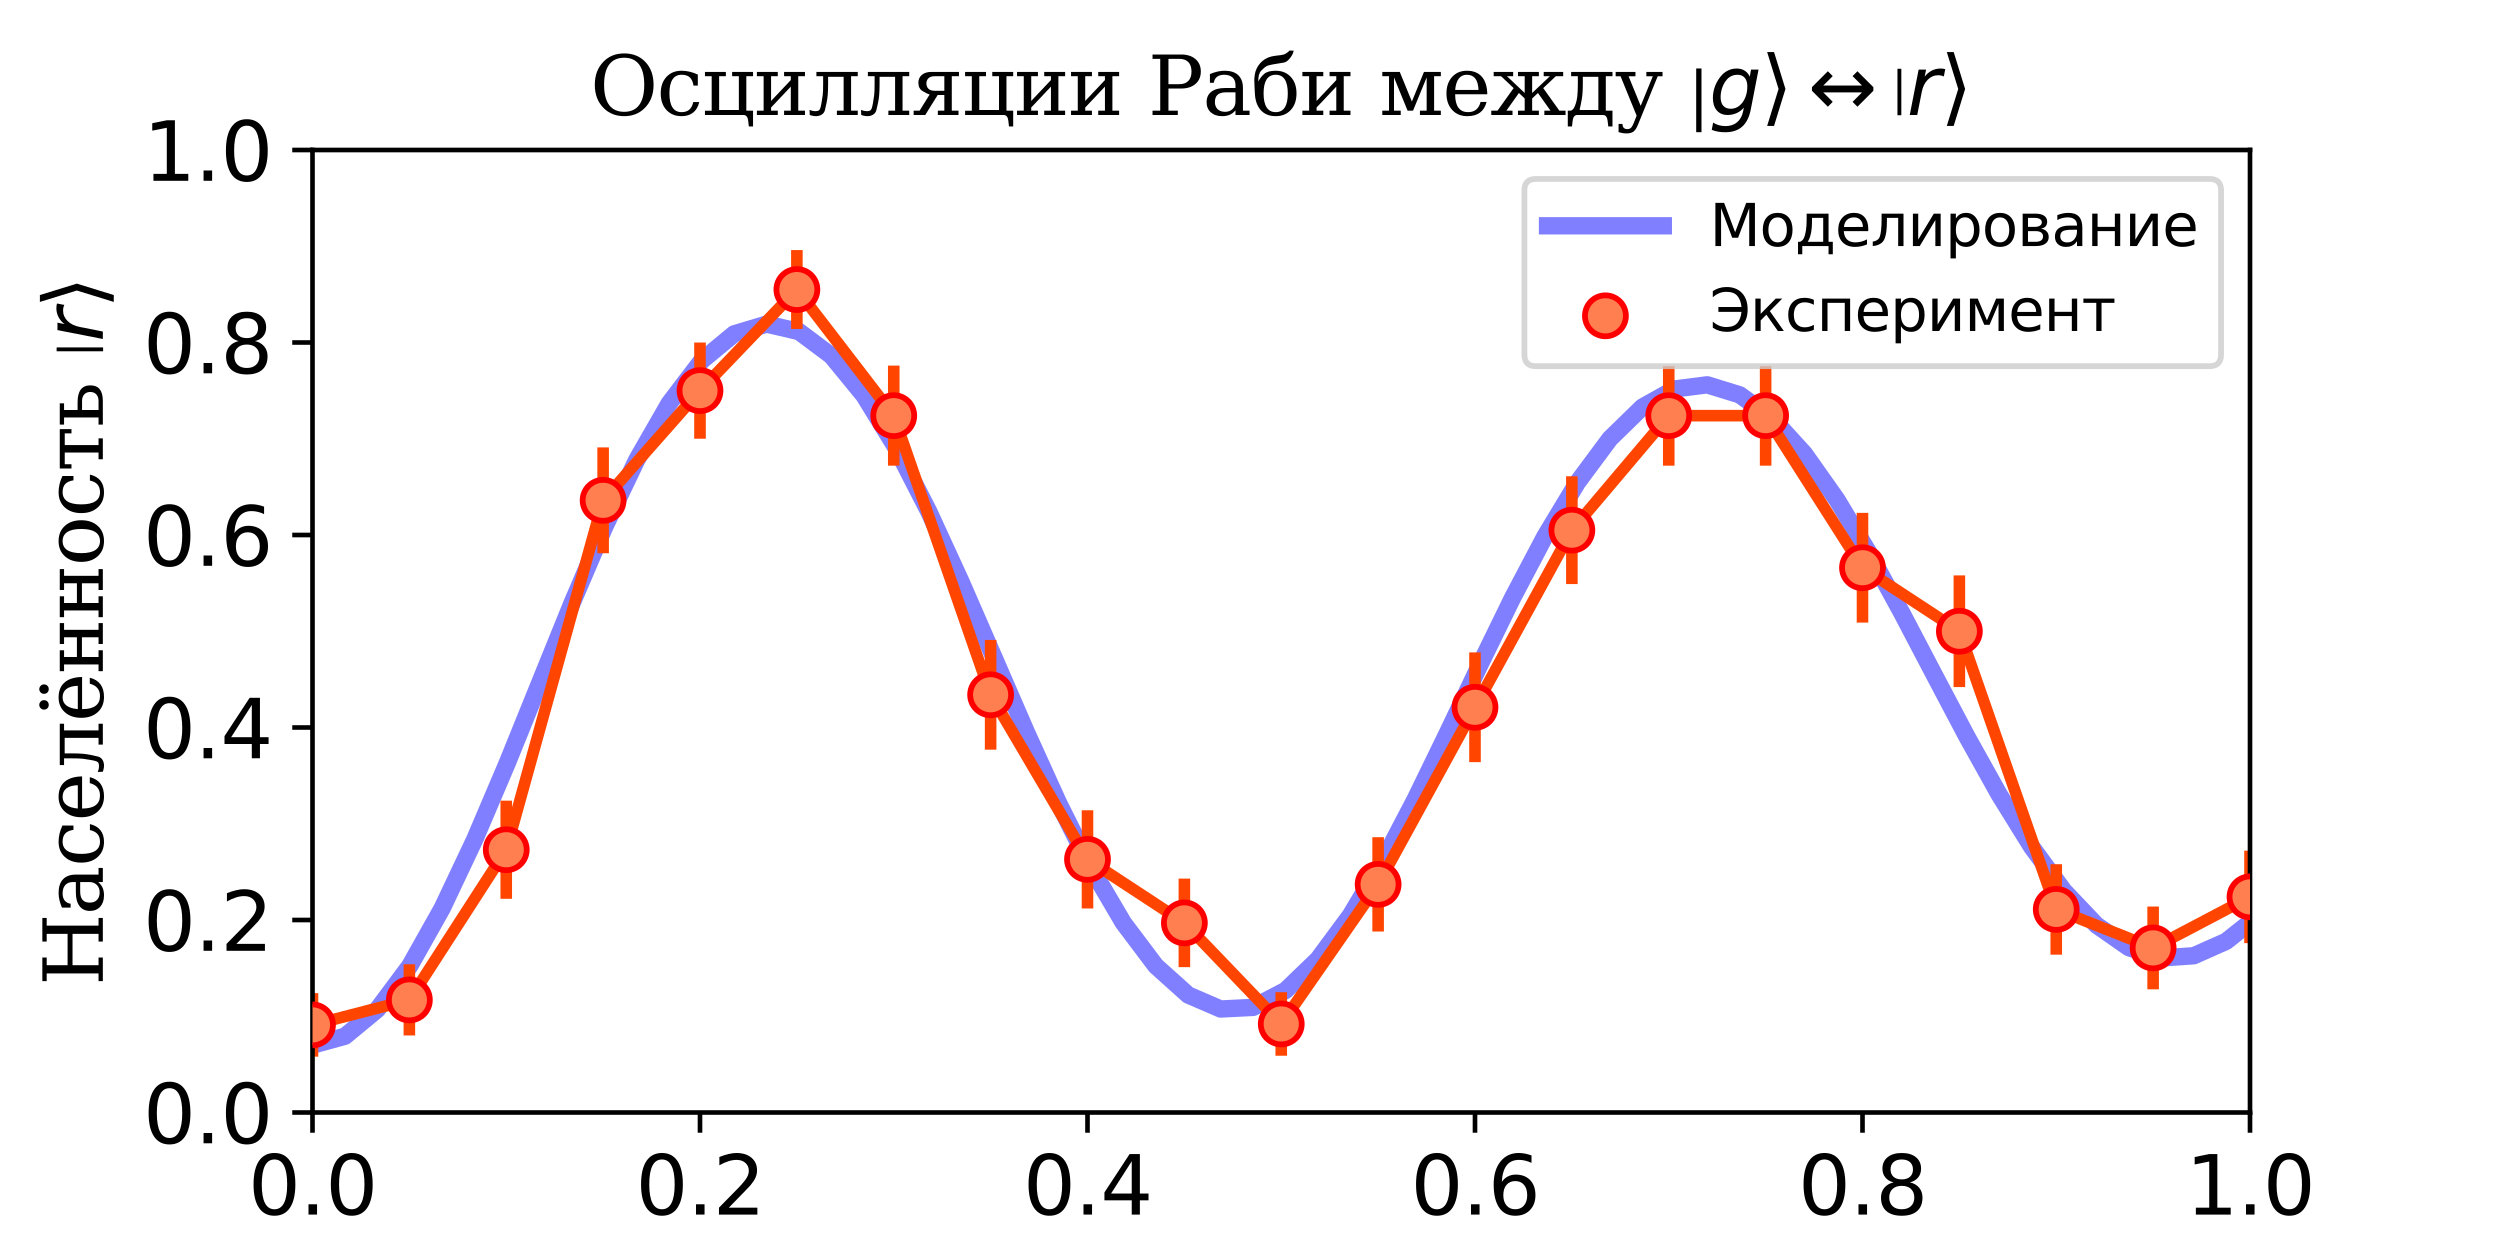 <?xml version="1.0" encoding="utf-8" standalone="no"?>
<!DOCTYPE svg PUBLIC "-//W3C//DTD SVG 1.1//EN"
  "http://www.w3.org/Graphics/SVG/1.1/DTD/svg11.dtd">
<svg xmlns:xlink="http://www.w3.org/1999/xlink" width="432pt" height="216pt" viewBox="0 0 432 216" xmlns="http://www.w3.org/2000/svg" version="1.1">
 <defs>
  <style type="text/css">*{stroke-linejoin: round; stroke-linecap: butt}</style>
 </defs>
 <g id="figure_1">
  <g id="patch_1">
   <path d="M 0 216 
L 432 216 
L 432 0 
L 0 0 
z
" style="fill: #ffffff"/>
  </g>
  <g id="axes_1">
   <g id="patch_2">
    <path d="M 54 192.24 
L 388.8 192.24 
L 388.8 25.92 
L 54 25.92 
z
" style="fill: #ffffff"/>
   </g>
   <g id="matplotlib.axis_1">
    <g id="xtick_1">
     <g id="line2d_1">
      <defs>
       <path id="ma0367080ad" d="M 0 0 
L 0 3.5 
" style="stroke: #000000; stroke-width: 0.8"/>
      </defs>
      <g>
       <use xlink:href="#ma0367080ad" x="54" y="192.24" style="stroke: #000000; stroke-width: 0.8"/>
      </g>
     </g>
     <g id="text_1">
      <!-- 0.0 -->
      <g transform="translate(42.868 209.878) scale(0.14 -0.14)">
       <defs>
        <path id="DejaVuSans-30" d="M 2034 4250 
Q 1547 4250 1301 3770 
Q 1056 3291 1056 2328 
Q 1056 1369 1301 889 
Q 1547 409 2034 409 
Q 2525 409 2770 889 
Q 3016 1369 3016 2328 
Q 3016 3291 2770 3770 
Q 2525 4250 2034 4250 
z
M 2034 4750 
Q 2819 4750 3233 4129 
Q 3647 3509 3647 2328 
Q 3647 1150 3233 529 
Q 2819 -91 2034 -91 
Q 1250 -91 836 529 
Q 422 1150 422 2328 
Q 422 3509 836 4129 
Q 1250 4750 2034 4750 
z
" transform="scale(0.016)"/>
        <path id="DejaVuSans-2e" d="M 684 794 
L 1344 794 
L 1344 0 
L 684 0 
L 684 794 
z
" transform="scale(0.016)"/>
       </defs>
       <use xlink:href="#DejaVuSans-30"/>
       <use xlink:href="#DejaVuSans-2e" x="63.623"/>
       <use xlink:href="#DejaVuSans-30" x="95.41"/>
      </g>
     </g>
    </g>
    <g id="xtick_2">
     <g id="line2d_2">
      <g>
       <use xlink:href="#ma0367080ad" x="120.96" y="192.24" style="stroke: #000000; stroke-width: 0.8"/>
      </g>
     </g>
     <g id="text_2">
      <!-- 0.2 -->
      <g transform="translate(109.828 209.878) scale(0.14 -0.14)">
       <defs>
        <path id="DejaVuSans-32" d="M 1228 531 
L 3431 531 
L 3431 0 
L 469 0 
L 469 531 
Q 828 903 1448 1529 
Q 2069 2156 2228 2338 
Q 2531 2678 2651 2914 
Q 2772 3150 2772 3378 
Q 2772 3750 2511 3984 
Q 2250 4219 1831 4219 
Q 1534 4219 1204 4116 
Q 875 4013 500 3803 
L 500 4441 
Q 881 4594 1212 4672 
Q 1544 4750 1819 4750 
Q 2544 4750 2975 4387 
Q 3406 4025 3406 3419 
Q 3406 3131 3298 2873 
Q 3191 2616 2906 2266 
Q 2828 2175 2409 1742 
Q 1991 1309 1228 531 
z
" transform="scale(0.016)"/>
       </defs>
       <use xlink:href="#DejaVuSans-30"/>
       <use xlink:href="#DejaVuSans-2e" x="63.623"/>
       <use xlink:href="#DejaVuSans-32" x="95.41"/>
      </g>
     </g>
    </g>
    <g id="xtick_3">
     <g id="line2d_3">
      <g>
       <use xlink:href="#ma0367080ad" x="187.92" y="192.24" style="stroke: #000000; stroke-width: 0.8"/>
      </g>
     </g>
     <g id="text_3">
      <!-- 0.4 -->
      <g transform="translate(176.788 209.878) scale(0.14 -0.14)">
       <defs>
        <path id="DejaVuSans-34" d="M 2419 4116 
L 825 1625 
L 2419 1625 
L 2419 4116 
z
M 2253 4666 
L 3047 4666 
L 3047 1625 
L 3713 1625 
L 3713 1100 
L 3047 1100 
L 3047 0 
L 2419 0 
L 2419 1100 
L 313 1100 
L 313 1709 
L 2253 4666 
z
" transform="scale(0.016)"/>
       </defs>
       <use xlink:href="#DejaVuSans-30"/>
       <use xlink:href="#DejaVuSans-2e" x="63.623"/>
       <use xlink:href="#DejaVuSans-34" x="95.41"/>
      </g>
     </g>
    </g>
    <g id="xtick_4">
     <g id="line2d_4">
      <g>
       <use xlink:href="#ma0367080ad" x="254.88" y="192.24" style="stroke: #000000; stroke-width: 0.8"/>
      </g>
     </g>
     <g id="text_4">
      <!-- 0.6 -->
      <g transform="translate(243.748 209.878) scale(0.14 -0.14)">
       <defs>
        <path id="DejaVuSans-36" d="M 2113 2584 
Q 1688 2584 1439 2293 
Q 1191 2003 1191 1497 
Q 1191 994 1439 701 
Q 1688 409 2113 409 
Q 2538 409 2786 701 
Q 3034 994 3034 1497 
Q 3034 2003 2786 2293 
Q 2538 2584 2113 2584 
z
M 3366 4563 
L 3366 3988 
Q 3128 4100 2886 4159 
Q 2644 4219 2406 4219 
Q 1781 4219 1451 3797 
Q 1122 3375 1075 2522 
Q 1259 2794 1537 2939 
Q 1816 3084 2150 3084 
Q 2853 3084 3261 2657 
Q 3669 2231 3669 1497 
Q 3669 778 3244 343 
Q 2819 -91 2113 -91 
Q 1303 -91 875 529 
Q 447 1150 447 2328 
Q 447 3434 972 4092 
Q 1497 4750 2381 4750 
Q 2619 4750 2861 4703 
Q 3103 4656 3366 4563 
z
" transform="scale(0.016)"/>
       </defs>
       <use xlink:href="#DejaVuSans-30"/>
       <use xlink:href="#DejaVuSans-2e" x="63.623"/>
       <use xlink:href="#DejaVuSans-36" x="95.41"/>
      </g>
     </g>
    </g>
    <g id="xtick_5">
     <g id="line2d_5">
      <g>
       <use xlink:href="#ma0367080ad" x="321.84" y="192.24" style="stroke: #000000; stroke-width: 0.8"/>
      </g>
     </g>
     <g id="text_5">
      <!-- 0.8 -->
      <g transform="translate(310.708 209.878) scale(0.14 -0.14)">
       <defs>
        <path id="DejaVuSans-38" d="M 2034 2216 
Q 1584 2216 1326 1975 
Q 1069 1734 1069 1313 
Q 1069 891 1326 650 
Q 1584 409 2034 409 
Q 2484 409 2743 651 
Q 3003 894 3003 1313 
Q 3003 1734 2745 1975 
Q 2488 2216 2034 2216 
z
M 1403 2484 
Q 997 2584 770 2862 
Q 544 3141 544 3541 
Q 544 4100 942 4425 
Q 1341 4750 2034 4750 
Q 2731 4750 3128 4425 
Q 3525 4100 3525 3541 
Q 3525 3141 3298 2862 
Q 3072 2584 2669 2484 
Q 3125 2378 3379 2068 
Q 3634 1759 3634 1313 
Q 3634 634 3220 271 
Q 2806 -91 2034 -91 
Q 1263 -91 848 271 
Q 434 634 434 1313 
Q 434 1759 690 2068 
Q 947 2378 1403 2484 
z
M 1172 3481 
Q 1172 3119 1398 2916 
Q 1625 2713 2034 2713 
Q 2441 2713 2670 2916 
Q 2900 3119 2900 3481 
Q 2900 3844 2670 4047 
Q 2441 4250 2034 4250 
Q 1625 4250 1398 4047 
Q 1172 3844 1172 3481 
z
" transform="scale(0.016)"/>
       </defs>
       <use xlink:href="#DejaVuSans-30"/>
       <use xlink:href="#DejaVuSans-2e" x="63.623"/>
       <use xlink:href="#DejaVuSans-38" x="95.41"/>
      </g>
     </g>
    </g>
    <g id="xtick_6">
     <g id="line2d_6">
      <g>
       <use xlink:href="#ma0367080ad" x="388.8" y="192.24" style="stroke: #000000; stroke-width: 0.8"/>
      </g>
     </g>
     <g id="text_6">
      <!-- 1.0 -->
      <g transform="translate(377.668 209.878) scale(0.14 -0.14)">
       <defs>
        <path id="DejaVuSans-31" d="M 794 531 
L 1825 531 
L 1825 4091 
L 703 3866 
L 703 4441 
L 1819 4666 
L 2450 4666 
L 2450 531 
L 3481 531 
L 3481 0 
L 794 0 
L 794 531 
z
" transform="scale(0.016)"/>
       </defs>
       <use xlink:href="#DejaVuSans-31"/>
       <use xlink:href="#DejaVuSans-2e" x="63.623"/>
       <use xlink:href="#DejaVuSans-30" x="95.41"/>
      </g>
     </g>
    </g>
    <g id="text_7">
     <!-- Время, мкс -->
     <g transform="translate(179.582 227.427) scale(0.14 -0.14)">
      <defs>
       <path id="DejaVuSerif-412" d="M 1581 331 
L 2516 331 
Q 3078 331 3337 575 
Q 3597 819 3597 1350 
Q 3597 1878 3339 2120 
Q 3081 2363 2516 2363 
L 1581 2363 
L 1581 331 
z
M 1581 2694 
L 2375 2694 
Q 2888 2694 3123 2891 
Q 3359 3088 3359 3513 
Q 3359 3941 3123 4136 
Q 2888 4331 2375 4331 
L 1581 4331 
L 1581 2694 
z
M 353 0 
L 353 331 
L 947 331 
L 947 4331 
L 353 4331 
L 353 4666 
L 2656 4666 
Q 3363 4666 3720 4377 
Q 4078 4088 4078 3513 
Q 4078 3097 3829 2850 
Q 3581 2603 3103 2547 
Q 3697 2472 4005 2167 
Q 4313 1863 4313 1350 
Q 4313 656 3875 328 
Q 3438 0 2509 0 
L 353 0 
z
" transform="scale(0.016)"/>
       <path id="DejaVuSerif-440" d="M 1313 1825 
L 1313 1497 
Q 1313 897 1542 583 
Q 1772 269 2209 269 
Q 2650 269 2876 622 
Q 3103 975 3103 1663 
Q 3103 2353 2876 2703 
Q 2650 3053 2209 3053 
Q 1772 3053 1542 2737 
Q 1313 2422 1313 1825 
z
M 738 2988 
L 184 2988 
L 184 3322 
L 1313 3322 
L 1313 2803 
Q 1481 3116 1742 3264 
Q 2003 3413 2388 3413 
Q 3000 3413 3387 2928 
Q 3775 2444 3775 1663 
Q 3775 881 3387 395 
Q 3000 -91 2388 -91 
Q 2003 -91 1742 57 
Q 1481 206 1313 519 
L 1313 -997 
L 1856 -997 
L 1856 -1331 
L 184 -1331 
L 184 -997 
L 738 -997 
L 738 2988 
z
" transform="scale(0.016)"/>
       <path id="DejaVuSerif-435" d="M 3469 1600 
L 991 1600 
L 991 1575 
Q 991 903 1244 561 
Q 1497 219 1991 219 
Q 2369 219 2611 417 
Q 2853 616 2950 1006 
L 3413 1006 
Q 3275 459 2904 184 
Q 2534 -91 1931 -91 
Q 1203 -91 761 389 
Q 319 869 319 1663 
Q 319 2450 753 2931 
Q 1188 3413 1894 3413 
Q 2647 3413 3050 2948 
Q 3453 2484 3469 1600 
z
M 2791 1931 
Q 2772 2513 2545 2808 
Q 2319 3103 1894 3103 
Q 1497 3103 1269 2806 
Q 1041 2509 991 1931 
L 2791 1931 
z
" transform="scale(0.016)"/>
       <path id="DejaVuSerif-43c" d="M 231 0 
L 231 331 
L 750 331 
L 750 2991 
L 231 2991 
L 231 3322 
L 1578 3322 
L 2513 1038 
L 3447 3322 
L 4747 3322 
L 4747 2991 
L 4228 2991 
L 4228 331 
L 4747 331 
L 4747 0 
L 3134 0 
L 3134 331 
L 3653 331 
L 3653 2900 
L 2603 334 
L 2181 334 
L 1134 2900 
L 1134 331 
L 1653 331 
L 1653 0 
L 231 0 
z
" transform="scale(0.016)"/>
       <path id="DejaVuSerif-44f" d="M 2572 1866 
L 2572 2991 
L 1844 2991 
Q 1506 2991 1347 2834 
Q 1188 2678 1188 2431 
Q 1188 2184 1345 2025 
Q 1503 1866 1844 1866 
L 2572 1866 
z
M 3700 3322 
L 3700 2991 
L 3147 2991 
L 3147 331 
L 3666 331 
L 3666 0 
L 2072 0 
L 2072 331 
L 2572 331 
L 2572 1544 
L 2059 1544 
L 1100 0 
L 203 0 
L 203 331 
L 663 331 
L 1441 1584 
Q 1219 1644 894 1844 
Q 569 2044 569 2488 
Q 569 2859 833 3090 
Q 1097 3322 1581 3322 
L 3700 3322 
z
" transform="scale(0.016)"/>
       <path id="DejaVuSerif-2c" d="M 231 -622 
Q 525 -406 662 -114 
Q 800 178 800 594 
L 800 709 
L 1416 709 
Q 1391 175 1164 -208 
Q 938 -591 481 -872 
L 231 -622 
z
" transform="scale(0.016)"/>
       <path id="DejaVuSerif-20" transform="scale(0.016)"/>
       <path id="DejaVuSerif-43a" d="M 1831 3322 
L 1831 2991 
L 1313 2991 
L 1313 1697 
L 2713 2991 
L 2234 2991 
L 2234 3322 
L 3738 3322 
L 3738 2991 
L 3169 2991 
L 2181 2075 
L 3444 331 
L 3922 331 
L 3922 0 
L 2284 0 
L 2284 331 
L 2759 331 
L 1766 1697 
L 1313 1275 
L 1313 331 
L 1831 331 
L 1831 0 
L 219 0 
L 219 331 
L 738 331 
L 738 2991 
L 219 2991 
L 219 3322 
L 1831 3322 
z
" transform="scale(0.016)"/>
       <path id="DejaVuSerif-441" d="M 3291 997 
Q 3169 466 2822 187 
Q 2475 -91 1925 -91 
Q 1200 -91 759 389 
Q 319 869 319 1663 
Q 319 2459 759 2936 
Q 1200 3413 1925 3413 
Q 2241 3413 2553 3339 
Q 2866 3266 3181 3116 
L 3181 2266 
L 2847 2266 
Q 2781 2703 2561 2903 
Q 2341 3103 1931 3103 
Q 1466 3103 1228 2742 
Q 991 2381 991 1663 
Q 991 944 1227 581 
Q 1463 219 1931 219 
Q 2303 219 2525 412 
Q 2747 606 2828 997 
L 3291 997 
z
" transform="scale(0.016)"/>
      </defs>
      <use xlink:href="#DejaVuSerif-412"/>
      <use xlink:href="#DejaVuSerif-440" x="73.486"/>
      <use xlink:href="#DejaVuSerif-435" x="137.5"/>
      <use xlink:href="#DejaVuSerif-43c" x="196.68"/>
      <use xlink:href="#DejaVuSerif-44f" x="274.463"/>
      <use xlink:href="#DejaVuSerif-2c" x="337.549"/>
      <use xlink:href="#DejaVuSerif-20" x="369.336"/>
      <use xlink:href="#DejaVuSerif-43c" x="401.123"/>
      <use xlink:href="#DejaVuSerif-43a" x="478.906"/>
      <use xlink:href="#DejaVuSerif-441" x="541.406"/>
     </g>
    </g>
   </g>
   <g id="matplotlib.axis_2">
    <g id="ytick_1">
     <g id="line2d_7">
      <defs>
       <path id="m7004275e0e" d="M 0 0 
L -3.5 0 
" style="stroke: #000000; stroke-width: 0.8"/>
      </defs>
      <g>
       <use xlink:href="#m7004275e0e" x="54" y="192.24" style="stroke: #000000; stroke-width: 0.8"/>
      </g>
     </g>
     <g id="text_8">
      <!-- 0.0 -->
      <g transform="translate(24.736 197.559) scale(0.14 -0.14)">
       <use xlink:href="#DejaVuSans-30"/>
       <use xlink:href="#DejaVuSans-2e" x="63.623"/>
       <use xlink:href="#DejaVuSans-30" x="95.41"/>
      </g>
     </g>
    </g>
    <g id="ytick_2">
     <g id="line2d_8">
      <g>
       <use xlink:href="#m7004275e0e" x="54" y="158.976" style="stroke: #000000; stroke-width: 0.8"/>
      </g>
     </g>
     <g id="text_9">
      <!-- 0.2 -->
      <g transform="translate(24.736 164.295) scale(0.14 -0.14)">
       <use xlink:href="#DejaVuSans-30"/>
       <use xlink:href="#DejaVuSans-2e" x="63.623"/>
       <use xlink:href="#DejaVuSans-32" x="95.41"/>
      </g>
     </g>
    </g>
    <g id="ytick_3">
     <g id="line2d_9">
      <g>
       <use xlink:href="#m7004275e0e" x="54" y="125.712" style="stroke: #000000; stroke-width: 0.8"/>
      </g>
     </g>
     <g id="text_10">
      <!-- 0.4 -->
      <g transform="translate(24.736 131.031) scale(0.14 -0.14)">
       <use xlink:href="#DejaVuSans-30"/>
       <use xlink:href="#DejaVuSans-2e" x="63.623"/>
       <use xlink:href="#DejaVuSans-34" x="95.41"/>
      </g>
     </g>
    </g>
    <g id="ytick_4">
     <g id="line2d_10">
      <g>
       <use xlink:href="#m7004275e0e" x="54" y="92.448" style="stroke: #000000; stroke-width: 0.8"/>
      </g>
     </g>
     <g id="text_11">
      <!-- 0.6 -->
      <g transform="translate(24.736 97.767) scale(0.14 -0.14)">
       <use xlink:href="#DejaVuSans-30"/>
       <use xlink:href="#DejaVuSans-2e" x="63.623"/>
       <use xlink:href="#DejaVuSans-36" x="95.41"/>
      </g>
     </g>
    </g>
    <g id="ytick_5">
     <g id="line2d_11">
      <g>
       <use xlink:href="#m7004275e0e" x="54" y="59.184" style="stroke: #000000; stroke-width: 0.8"/>
      </g>
     </g>
     <g id="text_12">
      <!-- 0.8 -->
      <g transform="translate(24.736 64.503) scale(0.14 -0.14)">
       <use xlink:href="#DejaVuSans-30"/>
       <use xlink:href="#DejaVuSans-2e" x="63.623"/>
       <use xlink:href="#DejaVuSans-38" x="95.41"/>
      </g>
     </g>
    </g>
    <g id="ytick_6">
     <g id="line2d_12">
      <g>
       <use xlink:href="#m7004275e0e" x="54" y="25.92" style="stroke: #000000; stroke-width: 0.8"/>
      </g>
     </g>
     <g id="text_13">
      <!-- 1.0 -->
      <g transform="translate(24.736 31.239) scale(0.14 -0.14)">
       <use xlink:href="#DejaVuSans-31"/>
       <use xlink:href="#DejaVuSans-2e" x="63.623"/>
       <use xlink:href="#DejaVuSans-30" x="95.41"/>
      </g>
     </g>
    </g>
    <g id="text_14">
     <!-- Населённость $ \left| r \right&gt; $ -->
     <g transform="translate(17.824 170.33) rotate(-90) scale(0.14 -0.14)">
      <defs>
       <path id="DejaVuSerif-41d" d="M 353 0 
L 353 331 
L 947 331 
L 947 4331 
L 353 4331 
L 353 4666 
L 2175 4666 
L 2175 4331 
L 1581 4331 
L 1581 2719 
L 4000 2719 
L 4000 4331 
L 3406 4331 
L 3406 4666 
L 5228 4666 
L 5228 4331 
L 4634 4331 
L 4634 331 
L 5228 331 
L 5228 0 
L 3406 0 
L 3406 331 
L 4000 331 
L 4000 2338 
L 1581 2338 
L 1581 331 
L 2175 331 
L 2175 0 
L 353 0 
z
" transform="scale(0.016)"/>
       <path id="DejaVuSerif-430" d="M 2547 1044 
L 2547 1747 
L 1806 1747 
Q 1378 1747 1168 1562 
Q 959 1378 959 997 
Q 959 650 1171 447 
Q 1384 244 1747 244 
Q 2106 244 2326 466 
Q 2547 688 2547 1044 
z
M 3122 2075 
L 3122 331 
L 3634 331 
L 3634 0 
L 2547 0 
L 2547 359 
Q 2356 128 2106 18 
Q 1856 -91 1522 -91 
Q 969 -91 644 203 
Q 319 497 319 997 
Q 319 1513 691 1797 
Q 1063 2081 1741 2081 
L 2547 2081 
L 2547 2309 
Q 2547 2688 2317 2895 
Q 2088 3103 1672 3103 
Q 1328 3103 1125 2947 
Q 922 2791 872 2484 
L 575 2484 
L 575 3156 
Q 875 3284 1158 3348 
Q 1441 3413 1709 3413 
Q 2400 3413 2761 3070 
Q 3122 2728 3122 2075 
z
" transform="scale(0.016)"/>
       <path id="DejaVuSerif-43b" d="M 925 472 
Q 981 603 1034 908 
Q 1088 1213 1131 1538 
Q 1163 1778 1163 2403 
L 1163 2991 
L 644 2991 
L 644 3322 
L 3834 3322 
L 3834 2991 
L 3319 2991 
L 3319 331 
L 3834 331 
L 3834 0 
L 2225 0 
L 2225 331 
L 2744 331 
L 2744 2944 
L 1547 2944 
L 1547 2400 
Q 1547 1903 1516 1538 
Q 1494 1278 1431 954 
Q 1369 631 1303 381 
Q 1247 156 1055 32 
Q 863 -91 603 -91 
Q 550 -91 447 -80 
Q 344 -69 131 0 
L 113 391 
Q 350 294 547 294 
Q 675 294 773 325 
Q 872 356 925 472 
z
" transform="scale(0.016)"/>
       <path id="DejaVuSerif-451" d="M 3469 1600 
L 991 1600 
L 991 1575 
Q 991 903 1244 561 
Q 1497 219 1991 219 
Q 2369 219 2611 417 
Q 2853 616 2950 1006 
L 3413 1006 
Q 3275 459 2904 184 
Q 2534 -91 1931 -91 
Q 1203 -91 761 389 
Q 319 869 319 1663 
Q 319 2450 753 2931 
Q 1188 3413 1894 3413 
Q 2647 3413 3050 2948 
Q 3453 2484 3469 1600 
z
M 2791 1931 
Q 2772 2513 2545 2808 
Q 2319 3103 1894 3103 
Q 1497 3103 1269 2806 
Q 1041 2509 991 1931 
L 2791 1931 
z
M 1316 4903 
Q 1466 4903 1573 4795 
Q 1681 4688 1681 4538 
Q 1681 4378 1578 4275 
Q 1475 4172 1316 4172 
Q 1159 4172 1056 4275 
Q 953 4378 953 4538 
Q 953 4688 1061 4795 
Q 1169 4903 1316 4903 
z
M 2534 4903 
Q 2681 4903 2789 4795 
Q 2897 4688 2897 4538 
Q 2897 4378 2794 4275 
Q 2691 4172 2534 4172 
Q 2375 4172 2272 4275 
Q 2169 4378 2169 4538 
Q 2169 4688 2276 4795 
Q 2384 4903 2534 4903 
z
" transform="scale(0.016)"/>
       <path id="DejaVuSerif-43d" d="M 3409 2991 
L 3409 331 
L 3928 331 
L 3928 0 
L 2316 0 
L 2316 331 
L 2834 331 
L 2834 1613 
L 1313 1613 
L 1313 331 
L 1831 331 
L 1831 0 
L 219 0 
L 219 331 
L 738 331 
L 738 2991 
L 219 2991 
L 219 3322 
L 1831 3322 
L 1831 2991 
L 1313 2991 
L 1313 2000 
L 2834 2000 
L 2834 2991 
L 2316 2991 
L 2316 3322 
L 3928 3322 
L 3928 2991 
L 3409 2991 
z
" transform="scale(0.016)"/>
       <path id="DejaVuSerif-43e" d="M 1925 219 
Q 2388 219 2623 584 
Q 2859 950 2859 1663 
Q 2859 2375 2623 2739 
Q 2388 3103 1925 3103 
Q 1463 3103 1227 2739 
Q 991 2375 991 1663 
Q 991 950 1228 584 
Q 1466 219 1925 219 
z
M 1925 -91 
Q 1200 -91 759 389 
Q 319 869 319 1663 
Q 319 2456 758 2934 
Q 1197 3413 1925 3413 
Q 2653 3413 3092 2934 
Q 3531 2456 3531 1663 
Q 3531 869 3092 389 
Q 2653 -91 1925 -91 
z
" transform="scale(0.016)"/>
       <path id="DejaVuSerif-442" d="M 3297 3322 
L 3297 2419 
L 2969 2419 
L 2969 2938 
L 2066 2938 
L 2066 331 
L 2584 331 
L 2584 0 
L 972 0 
L 972 331 
L 1491 331 
L 1491 2938 
L 588 2938 
L 588 2419 
L 259 2419 
L 259 3322 
L 3297 3322 
z
" transform="scale(0.016)"/>
       <path id="DejaVuSerif-44c" d="M 1313 331 
L 2022 331 
Q 2338 331 2522 506 
Q 2706 681 2706 969 
Q 2706 1256 2520 1429 
Q 2334 1603 2022 1603 
L 1313 1603 
L 1313 331 
z
M 3216 963 
Q 3216 0 2019 0 
L 188 0 
L 188 331 
L 738 331 
L 738 2991 
L 188 2991 
L 188 3322 
L 1831 3322 
L 1831 2991 
L 1313 2991 
L 1313 1947 
L 1922 1947 
Q 3216 1947 3216 963 
z
" transform="scale(0.016)"/>
       <path id="DejaVuSans-7c" d="M 1344 4891 
L 1344 -1509 
L 813 -1509 
L 813 4891 
L 1344 4891 
z
" transform="scale(0.016)"/>
       <path id="DejaVuSans-Oblique-72" d="M 2853 2969 
Q 2766 3016 2653 3041 
Q 2541 3066 2413 3066 
Q 1953 3066 1609 2717 
Q 1266 2369 1153 1784 
L 800 0 
L 225 0 
L 909 3500 
L 1484 3500 
L 1375 2956 
Q 1603 3259 1920 3421 
Q 2238 3584 2597 3584 
Q 2691 3584 2781 3573 
Q 2872 3563 2963 3538 
L 2853 2969 
z
" transform="scale(0.016)"/>
       <path id="DejaVuSans-27e9" d="M 1925 2006 
L 1044 -844 
L 513 -844 
L 1394 2006 
L 513 4856 
L 1044 4856 
L 1925 2006 
z
" transform="scale(0.016)"/>
      </defs>
      <use xlink:href="#DejaVuSerif-41d" transform="translate(0 0.391)"/>
      <use xlink:href="#DejaVuSerif-430" transform="translate(87.207 0.391)"/>
      <use xlink:href="#DejaVuSerif-441" transform="translate(146.826 0.391)"/>
      <use xlink:href="#DejaVuSerif-435" transform="translate(202.832 0.391)"/>
      <use xlink:href="#DejaVuSerif-43b" transform="translate(262.012 0.391)"/>
      <use xlink:href="#DejaVuSerif-451" transform="translate(325.537 0.391)"/>
      <use xlink:href="#DejaVuSerif-43d" transform="translate(384.717 0.391)"/>
      <use xlink:href="#DejaVuSerif-43d" transform="translate(451.367 0.391)"/>
      <use xlink:href="#DejaVuSerif-43e" transform="translate(518.018 0.391)"/>
      <use xlink:href="#DejaVuSerif-441" transform="translate(578.223 0.391)"/>
      <use xlink:href="#DejaVuSerif-442" transform="translate(634.229 0.391)"/>
      <use xlink:href="#DejaVuSerif-44c" transform="translate(689.551 0.391)"/>
      <use xlink:href="#DejaVuSerif-20" transform="translate(743.994 0.391)"/>
      <use xlink:href="#DejaVuSans-7c" transform="translate(775.781 13.594) scale(0.56)"/>
      <use xlink:href="#DejaVuSans-Oblique-72" transform="translate(794.648 0.391)"/>
      <use xlink:href="#DejaVuSans-27e9" transform="translate(835.762 0.391)"/>
     </g>
    </g>
   </g>
   <g id="line2d_13">
    <path d="M 54 180.598 
L 59.605 179.062 
L 65.21 174.428 
L 70.814 166.899 
L 76.419 156.931 
L 82.024 145.079 
L 87.629 131.92 
L 93.234 118.076 
L 98.838 104.247 
L 104.443 91.147 
L 110.048 79.438 
L 115.653 69.679 
L 121.258 62.318 
L 126.862 57.692 
L 132.467 56.001 
L 138.072 57.301 
L 143.677 61.492 
L 149.282 68.331 
L 154.886 77.454 
L 160.491 88.393 
L 166.096 100.6 
L 171.701 113.473 
L 177.306 126.391 
L 182.91 138.738 
L 188.515 149.935 
L 194.12 159.47 
L 199.725 166.913 
L 205.33 171.944 
L 210.934 174.358 
L 216.539 174.076 
L 222.144 171.15 
L 227.749 165.752 
L 233.354 158.17 
L 238.958 148.791 
L 244.563 138.078 
L 250.168 126.556 
L 255.773 114.777 
L 261.378 103.301 
L 266.982 92.666 
L 272.587 83.362 
L 278.192 75.812 
L 283.797 70.349 
L 289.402 67.205 
L 295.006 66.496 
L 300.611 68.225 
L 306.216 72.276 
L 311.821 78.427 
L 317.426 86.36 
L 323.03 95.678 
L 328.635 105.925 
L 334.24 116.609 
L 339.845 127.226 
L 345.45 137.285 
L 351.054 146.33 
L 356.659 153.96 
L 362.264 159.848 
L 367.869 163.755 
L 373.474 165.538 
L 379.078 165.153 
L 384.683 162.659 
L 390.288 158.21 
L 395.893 152.044 
L 401.498 144.474 
L 407.102 135.872 
L 412.707 126.648 
L 418.312 117.231 
L 423.917 108.053 
L 429.522 99.526 
L 433 94.872 
" clip-path="url(#pbb169a4664)" style="fill: none; stroke: #0000ff; stroke-opacity: 0.5; stroke-width: 3; stroke-linecap: square"/>
   </g>
   <g id="LineCollection_1">
    <path d="M 54 182.593 
L 54 171.616 
" clip-path="url(#pbb169a4664)" style="fill: none; stroke: #ff4500; stroke-width: 2"/>
    <path d="M 70.74 178.934 
L 70.74 166.627 
" clip-path="url(#pbb169a4664)" style="fill: none; stroke: #ff4500; stroke-width: 2"/>
    <path d="M 87.48 155.317 
L 87.48 138.352 
" clip-path="url(#pbb169a4664)" style="fill: none; stroke: #ff4500; stroke-width: 2"/>
    <path d="M 104.22 95.608 
L 104.22 77.313 
" clip-path="url(#pbb169a4664)" style="fill: none; stroke: #ff4500; stroke-width: 2"/>
    <path d="M 120.96 75.816 
L 120.96 59.184 
" clip-path="url(#pbb169a4664)" style="fill: none; stroke: #ff4500; stroke-width: 2"/>
    <path d="M 137.7 56.856 
L 137.7 43.217 
" clip-path="url(#pbb169a4664)" style="fill: none; stroke: #ff4500; stroke-width: 2"/>
    <path d="M 154.44 80.473 
L 154.44 63.176 
" clip-path="url(#pbb169a4664)" style="fill: none; stroke: #ff4500; stroke-width: 2"/>
    <path d="M 171.18 129.537 
L 171.18 110.577 
" clip-path="url(#pbb169a4664)" style="fill: none; stroke: #ff4500; stroke-width: 2"/>
    <path d="M 187.92 156.98 
L 187.92 140.016 
" clip-path="url(#pbb169a4664)" style="fill: none; stroke: #ff4500; stroke-width: 2"/>
    <path d="M 204.66 167.126 
L 204.66 151.824 
" clip-path="url(#pbb169a4664)" style="fill: none; stroke: #ff4500; stroke-width: 2"/>
    <path d="M 221.4 182.427 
L 221.4 171.45 
" clip-path="url(#pbb169a4664)" style="fill: none; stroke: #ff4500; stroke-width: 2"/>
    <path d="M 238.14 160.972 
L 238.14 144.672 
" clip-path="url(#pbb169a4664)" style="fill: none; stroke: #ff4500; stroke-width: 2"/>
    <path d="M 254.88 131.7 
L 254.88 112.739 
" clip-path="url(#pbb169a4664)" style="fill: none; stroke: #ff4500; stroke-width: 2"/>
    <path d="M 271.62 100.93 
L 271.62 82.302 
" clip-path="url(#pbb169a4664)" style="fill: none; stroke: #ff4500; stroke-width: 2"/>
    <path d="M 288.36 80.473 
L 288.36 63.176 
" clip-path="url(#pbb169a4664)" style="fill: none; stroke: #ff4500; stroke-width: 2"/>
    <path d="M 305.1 80.473 
L 305.1 63.176 
" clip-path="url(#pbb169a4664)" style="fill: none; stroke: #ff4500; stroke-width: 2"/>
    <path d="M 321.84 107.583 
L 321.84 88.623 
" clip-path="url(#pbb169a4664)" style="fill: none; stroke: #ff4500; stroke-width: 2"/>
    <path d="M 338.58 118.727 
L 338.58 99.433 
" clip-path="url(#pbb169a4664)" style="fill: none; stroke: #ff4500; stroke-width: 2"/>
    <path d="M 355.32 164.964 
L 355.32 149.329 
" clip-path="url(#pbb169a4664)" style="fill: none; stroke: #ff4500; stroke-width: 2"/>
    <path d="M 372.06 170.951 
L 372.06 156.648 
" clip-path="url(#pbb169a4664)" style="fill: none; stroke: #ff4500; stroke-width: 2"/>
    <path d="M 388.8 162.968 
L 388.8 147.001 
" clip-path="url(#pbb169a4664)" style="fill: none; stroke: #ff4500; stroke-width: 2"/>
   </g>
   <g id="line2d_14">
    <path d="M 54 177.105 
L 70.74 172.781 
L 87.48 146.835 
L 104.22 86.46 
L 120.96 67.5 
L 137.7 50.036 
L 154.44 71.824 
L 171.18 120.057 
L 187.92 148.498 
L 204.66 159.475 
L 221.4 176.939 
L 238.14 152.822 
L 254.88 122.219 
L 271.62 91.616 
L 288.36 71.824 
L 305.1 71.824 
L 321.84 98.103 
L 338.58 109.08 
L 355.32 157.146 
L 372.06 163.799 
L 388.8 154.984 
" clip-path="url(#pbb169a4664)" style="fill: none; stroke: #ff4500; stroke-width: 2; stroke-linecap: square"/>
   </g>
   <g id="patch_3">
    <path d="M 54 192.24 
L 54 25.92 
" style="fill: none; stroke: #000000; stroke-width: 0.8; stroke-linejoin: miter; stroke-linecap: square"/>
   </g>
   <g id="patch_4">
    <path d="M 388.8 192.24 
L 388.8 25.92 
" style="fill: none; stroke: #000000; stroke-width: 0.8; stroke-linejoin: miter; stroke-linecap: square"/>
   </g>
   <g id="patch_5">
    <path d="M 54 192.24 
L 388.8 192.24 
" style="fill: none; stroke: #000000; stroke-width: 0.8; stroke-linejoin: miter; stroke-linecap: square"/>
   </g>
   <g id="patch_6">
    <path d="M 54 25.92 
L 388.8 25.92 
" style="fill: none; stroke: #000000; stroke-width: 0.8; stroke-linejoin: miter; stroke-linecap: square"/>
   </g>
   <g id="PathCollection_1">
    <defs>
     <path id="mf29386bf03" d="M 0 3.536 
C 0.938 3.536 1.837 3.163 2.5 2.5 
C 3.163 1.837 3.536 0.938 3.536 0 
C 3.536 -0.938 3.163 -1.837 2.5 -2.5 
C 1.837 -3.163 0.938 -3.536 0 -3.536 
C -0.938 -3.536 -1.837 -3.163 -2.5 -2.5 
C -3.163 -1.837 -3.536 -0.938 -3.536 0 
C -3.536 0.938 -3.163 1.837 -2.5 2.5 
C -1.837 3.163 -0.938 3.536 0 3.536 
z
" style="stroke: #ff0000"/>
    </defs>
    <g clip-path="url(#pbb169a4664)">
     <use xlink:href="#mf29386bf03" x="54" y="177.105" style="fill: #ff7f50; stroke: #ff0000"/>
     <use xlink:href="#mf29386bf03" x="70.74" y="172.781" style="fill: #ff7f50; stroke: #ff0000"/>
     <use xlink:href="#mf29386bf03" x="87.48" y="146.835" style="fill: #ff7f50; stroke: #ff0000"/>
     <use xlink:href="#mf29386bf03" x="104.22" y="86.46" style="fill: #ff7f50; stroke: #ff0000"/>
     <use xlink:href="#mf29386bf03" x="120.96" y="67.5" style="fill: #ff7f50; stroke: #ff0000"/>
     <use xlink:href="#mf29386bf03" x="137.7" y="50.036" style="fill: #ff7f50; stroke: #ff0000"/>
     <use xlink:href="#mf29386bf03" x="154.44" y="71.824" style="fill: #ff7f50; stroke: #ff0000"/>
     <use xlink:href="#mf29386bf03" x="171.18" y="120.057" style="fill: #ff7f50; stroke: #ff0000"/>
     <use xlink:href="#mf29386bf03" x="187.92" y="148.498" style="fill: #ff7f50; stroke: #ff0000"/>
     <use xlink:href="#mf29386bf03" x="204.66" y="159.475" style="fill: #ff7f50; stroke: #ff0000"/>
     <use xlink:href="#mf29386bf03" x="221.4" y="176.939" style="fill: #ff7f50; stroke: #ff0000"/>
     <use xlink:href="#mf29386bf03" x="238.14" y="152.822" style="fill: #ff7f50; stroke: #ff0000"/>
     <use xlink:href="#mf29386bf03" x="254.88" y="122.219" style="fill: #ff7f50; stroke: #ff0000"/>
     <use xlink:href="#mf29386bf03" x="271.62" y="91.616" style="fill: #ff7f50; stroke: #ff0000"/>
     <use xlink:href="#mf29386bf03" x="288.36" y="71.824" style="fill: #ff7f50; stroke: #ff0000"/>
     <use xlink:href="#mf29386bf03" x="305.1" y="71.824" style="fill: #ff7f50; stroke: #ff0000"/>
     <use xlink:href="#mf29386bf03" x="321.84" y="98.103" style="fill: #ff7f50; stroke: #ff0000"/>
     <use xlink:href="#mf29386bf03" x="338.58" y="109.08" style="fill: #ff7f50; stroke: #ff0000"/>
     <use xlink:href="#mf29386bf03" x="355.32" y="157.146" style="fill: #ff7f50; stroke: #ff0000"/>
     <use xlink:href="#mf29386bf03" x="372.06" y="163.799" style="fill: #ff7f50; stroke: #ff0000"/>
     <use xlink:href="#mf29386bf03" x="388.8" y="154.984" style="fill: #ff7f50; stroke: #ff0000"/>
    </g>
   </g>
   <g id="text_15">
    <!-- Осцилляции Раби между $ \left| g \right&gt; \leftrightarrow  \left| r \right&gt; $ -->
    <g transform="translate(101.98 19.92) scale(0.14 -0.14)">
     <defs>
      <path id="DejaVuSerif-41e" d="M 2625 244 
Q 3391 244 3781 770 
Q 4172 1297 4172 2328 
Q 4172 3363 3781 3889 
Q 3391 4416 2625 4416 
Q 1856 4416 1465 3889 
Q 1075 3363 1075 2328 
Q 1075 1297 1465 770 
Q 1856 244 2625 244 
z
M 2625 -91 
Q 2150 -91 1751 65 
Q 1353 222 1050 525 
Q 700 875 529 1319 
Q 359 1763 359 2328 
Q 359 2894 529 3339 
Q 700 3784 1050 4134 
Q 1356 4441 1750 4595 
Q 2144 4750 2625 4750 
Q 3641 4750 4266 4084 
Q 4891 3419 4891 2328 
Q 4891 1769 4719 1320 
Q 4547 872 4197 525 
Q 3891 219 3497 64 
Q 3103 -91 2625 -91 
z
" transform="scale(0.016)"/>
      <path id="DejaVuSerif-446" d="M 3203 0 
L 231 0 
L 231 328 
L 750 328 
L 750 2991 
L 231 2991 
L 231 3322 
L 1844 3322 
L 1844 2991 
L 1325 2991 
L 1325 384 
L 2847 384 
L 2847 2991 
L 2328 2991 
L 2328 3322 
L 3941 3322 
L 3941 2991 
L 3422 2991 
L 3422 331 
L 3941 331 
L 3941 -884 
L 3616 -884 
L 3566 -444 
Q 3516 0 3203 0 
z
" transform="scale(0.016)"/>
      <path id="DejaVuSerif-438" d="M 219 0 
L 219 331 
L 738 331 
L 738 2991 
L 219 2991 
L 219 3322 
L 1831 3322 
L 1831 2991 
L 1313 2991 
L 1313 1084 
L 2834 2694 
L 2834 2991 
L 2316 2991 
L 2316 3322 
L 3928 3322 
L 3928 2991 
L 3409 2991 
L 3409 331 
L 3928 331 
L 3928 0 
L 2316 0 
L 2316 331 
L 2834 331 
L 2834 2188 
L 1313 578 
L 1313 331 
L 1831 331 
L 1831 0 
L 219 0 
z
" transform="scale(0.016)"/>
      <path id="DejaVuSerif-420" d="M 1581 2375 
L 2406 2375 
Q 2872 2375 3115 2626 
Q 3359 2878 3359 3353 
Q 3359 3831 3115 4081 
Q 2872 4331 2406 4331 
L 1581 4331 
L 1581 2375 
z
M 353 0 
L 353 331 
L 947 331 
L 947 4331 
L 353 4331 
L 353 4666 
L 2559 4666 
Q 3259 4666 3668 4311 
Q 4078 3956 4078 3353 
Q 4078 2753 3668 2397 
Q 3259 2041 2559 2041 
L 1581 2041 
L 1581 331 
L 2303 331 
L 2303 0 
L 353 0 
z
" transform="scale(0.016)"/>
      <path id="DejaVuSerif-431" d="M 316 1663 
L 288 2213 
Q 272 2547 272 2694 
Q 272 2841 309 3103 
Q 347 3366 453 3581 
Q 731 4141 1259 4394 
Q 1553 4534 1984 4578 
Q 2416 4622 2545 4665 
Q 2675 4709 2815 4812 
Q 2956 4916 2978 4969 
L 3309 4969 
Q 3263 4672 3020 4375 
Q 2778 4078 2553 4044 
Q 1494 3881 1294 3803 
Q 1094 3725 781 3388 
Q 575 3166 578 2581 
Q 747 2913 1031 3166 
Q 1313 3413 1922 3413 
Q 2650 3413 3089 2934 
Q 3528 2456 3528 1663 
Q 3528 869 3089 389 
Q 2650 -91 1925 -91 
Q 1197 -91 778 366 
Q 359 822 316 1663 
z
M 1922 3103 
Q 988 3103 988 1663 
Q 988 950 1225 584 
Q 1463 219 1922 219 
Q 2856 219 2856 1663 
Q 2856 3103 1922 3103 
z
" transform="scale(0.016)"/>
      <path id="DejaVuSerif-436" d="M 2138 3322 
L 3750 3322 
L 3750 2991 
L 3231 2991 
L 3231 1697 
L 4600 2991 
L 4122 2991 
L 4122 3322 
L 5625 3322 
L 5625 2991 
L 5056 2991 
L 4084 2075 
L 5331 331 
L 5809 331 
L 5809 0 
L 4172 0 
L 4172 331 
L 4647 331 
L 3678 1697 
L 3231 1275 
L 3231 331 
L 3750 331 
L 3750 0 
L 2138 0 
L 2138 331 
L 2656 331 
L 2656 1275 
L 2209 1697 
L 1241 331 
L 1716 331 
L 1716 0 
L 78 0 
L 78 331 
L 556 331 
L 1803 2075 
L 831 2991 
L 263 2991 
L 263 3322 
L 1766 3322 
L 1766 2991 
L 1288 2991 
L 2656 1697 
L 2656 2991 
L 2138 2991 
L 2138 3322 
z
" transform="scale(0.016)"/>
      <path id="DejaVuSerif-434" d="M 1391 2944 
L 1391 2400 
Q 1391 1663 1306 1197 
Q 1222 731 1147 428 
Q 1141 403 1156 393 
Q 1172 384 1250 384 
L 2588 384 
L 2588 2944 
L 1391 2944 
z
M 1006 2991 
L 488 2991 
L 488 3322 
L 3678 3322 
L 3678 2991 
L 3163 2991 
L 3163 331 
L 3678 331 
L 3678 -884 
L 3353 -884 
L 3303 -444 
Q 3253 0 2941 0 
L 969 0 
Q 656 0 606 -444 
L 556 -884 
L 231 -884 
L 231 331 
L 406 331 
Q 638 331 784 706 
Q 931 1081 968 1476 
Q 1006 1872 1006 2403 
L 1006 2991 
z
" transform="scale(0.016)"/>
      <path id="DejaVuSerif-443" d="M 1475 -609 
L 1694 -56 
L 453 2988 
L 75 2988 
L 75 3322 
L 1603 3322 
L 1603 2988 
L 1072 2988 
L 2006 703 
L 2941 2988 
L 2444 2988 
L 2444 3322 
L 3691 3322 
L 3691 2988 
L 3319 2988 
L 1797 -750 
Q 1641 -1138 1450 -1280 
Q 1259 -1422 913 -1422 
Q 766 -1422 611 -1397 
Q 456 -1372 300 -1325 
L 300 -691 
L 594 -691 
Q 613 -903 702 -995 
Q 791 -1088 978 -1088 
Q 1150 -1088 1254 -992 
Q 1359 -897 1475 -609 
z
" transform="scale(0.016)"/>
      <path id="DejaVuSans-Oblique-67" d="M 3816 3500 
L 3219 434 
Q 3047 -456 2561 -893 
Q 2075 -1331 1253 -1331 
Q 950 -1331 690 -1286 
Q 431 -1241 206 -1147 
L 313 -588 
Q 525 -725 762 -790 
Q 1000 -856 1269 -856 
Q 1816 -856 2167 -557 
Q 2519 -259 2631 300 
L 2681 563 
Q 2441 288 2122 144 
Q 1803 0 1434 0 
Q 903 0 598 351 
Q 294 703 294 1319 
Q 294 1803 478 2267 
Q 663 2731 997 3091 
Q 1219 3328 1514 3456 
Q 1809 3584 2131 3584 
Q 2484 3584 2746 3420 
Q 3009 3256 3138 2956 
L 3238 3500 
L 3816 3500 
z
M 2950 2216 
Q 2950 2641 2750 2872 
Q 2550 3103 2181 3103 
Q 1953 3103 1747 3012 
Q 1541 2922 1394 2759 
Q 1156 2491 1023 2127 
Q 891 1763 891 1375 
Q 891 944 1092 712 
Q 1294 481 1672 481 
Q 2219 481 2584 976 
Q 2950 1472 2950 2216 
z
" transform="scale(0.016)"/>
      <path id="DejaVuSans-2194" d="M 313 1866 
L 313 2147 
L 1541 3375 
L 1916 3000 
L 1188 2272 
L 4175 2272 
L 3447 3000 
L 3822 3375 
L 5050 2147 
L 5050 1866 
L 3822 638 
L 3447 1013 
L 4175 1741 
L 1188 1741 
L 1916 1013 
L 1541 638 
L 313 1866 
z
" transform="scale(0.016)"/>
     </defs>
     <use xlink:href="#DejaVuSerif-41e" transform="translate(0 0.359)"/>
     <use xlink:href="#DejaVuSerif-441" transform="translate(81.982 0.359)"/>
     <use xlink:href="#DejaVuSerif-446" transform="translate(137.988 0.359)"/>
     <use xlink:href="#DejaVuSerif-438" transform="translate(202.295 0.359)"/>
     <use xlink:href="#DejaVuSerif-43b" transform="translate(268.945 0.359)"/>
     <use xlink:href="#DejaVuSerif-43b" transform="translate(332.471 0.359)"/>
     <use xlink:href="#DejaVuSerif-44f" transform="translate(395.996 0.359)"/>
     <use xlink:href="#DejaVuSerif-446" transform="translate(459.082 0.359)"/>
     <use xlink:href="#DejaVuSerif-438" transform="translate(523.389 0.359)"/>
     <use xlink:href="#DejaVuSerif-438" transform="translate(590.039 0.359)"/>
     <use xlink:href="#DejaVuSerif-20" transform="translate(656.689 0.359)"/>
     <use xlink:href="#DejaVuSerif-420" transform="translate(688.477 0.359)"/>
     <use xlink:href="#DejaVuSerif-430" transform="translate(755.762 0.359)"/>
     <use xlink:href="#DejaVuSerif-431" transform="translate(815.381 0.359)"/>
     <use xlink:href="#DejaVuSerif-438" transform="translate(875.586 0.359)"/>
     <use xlink:href="#DejaVuSerif-20" transform="translate(942.236 0.359)"/>
     <use xlink:href="#DejaVuSerif-43c" transform="translate(974.023 0.359)"/>
     <use xlink:href="#DejaVuSerif-435" transform="translate(1051.807 0.359)"/>
     <use xlink:href="#DejaVuSerif-436" transform="translate(1110.986 0.359)"/>
     <use xlink:href="#DejaVuSerif-434" transform="translate(1202.979 0.359)"/>
     <use xlink:href="#DejaVuSerif-443" transform="translate(1264.551 0.359)"/>
     <use xlink:href="#DejaVuSerif-20" transform="translate(1323.389 0.359)"/>
     <use xlink:href="#DejaVuSans-7c" transform="translate(1355.176 -2.328) scale(0.768)"/>
     <use xlink:href="#DejaVuSans-Oblique-67" transform="translate(1381.05 0.359)"/>
     <use xlink:href="#DejaVuSans-27e9" transform="translate(1444.526 0.359)"/>
     <use xlink:href="#DejaVuSans-2194" transform="translate(1503.022 0.359)"/>
     <use xlink:href="#DejaVuSans-7c" transform="translate(1606.294 13.562) scale(0.56)"/>
     <use xlink:href="#DejaVuSans-Oblique-72" transform="translate(1625.161 0.359)"/>
     <use xlink:href="#DejaVuSans-27e9" transform="translate(1666.274 0.359)"/>
    </g>
   </g>
   <g id="legend_1">
    <g id="patch_7">
     <path d="M 265.417 63.276 
L 381.8 63.276 
Q 383.8 63.276 383.8 61.276 
L 383.8 32.92 
Q 383.8 30.92 381.8 30.92 
L 265.417 30.92 
Q 263.417 30.92 263.417 32.92 
L 263.417 61.276 
Q 263.417 63.276 265.417 63.276 
z
" style="fill: #ffffff; opacity: 0.8; stroke: #cccccc; stroke-linejoin: miter"/>
    </g>
    <g id="line2d_15">
     <path d="M 267.417 39.018 
L 277.417 39.018 
L 287.417 39.018 
" style="fill: none; stroke: #0000ff; stroke-opacity: 0.5; stroke-width: 3; stroke-linecap: square"/>
    </g>
    <g id="text_16">
     <!-- Моделирование -->
     <g transform="translate(295.417 42.518) scale(0.1 -0.1)">
      <defs>
       <path id="DejaVuSans-41c" d="M 628 4666 
L 1569 4666 
L 2759 1491 
L 3956 4666 
L 4897 4666 
L 4897 0 
L 4281 0 
L 4281 4097 
L 3078 897 
L 2444 897 
L 1241 4097 
L 1241 0 
L 628 0 
L 628 4666 
z
" transform="scale(0.016)"/>
       <path id="DejaVuSans-43e" d="M 1959 3097 
Q 1497 3097 1228 2736 
Q 959 2375 959 1747 
Q 959 1119 1226 758 
Q 1494 397 1959 397 
Q 2419 397 2687 759 
Q 2956 1122 2956 1747 
Q 2956 2369 2687 2733 
Q 2419 3097 1959 3097 
z
M 1959 3584 
Q 2709 3584 3137 3096 
Q 3566 2609 3566 1747 
Q 3566 888 3137 398 
Q 2709 -91 1959 -91 
Q 1206 -91 779 398 
Q 353 888 353 1747 
Q 353 2609 779 3096 
Q 1206 3584 1959 3584 
z
" transform="scale(0.016)"/>
       <path id="DejaVuSans-434" d="M 1384 459 
L 3053 459 
L 3053 3041 
L 1844 3041 
L 1844 2603 
Q 1844 1316 1475 628 
L 1384 459 
z
M 550 459 
Q 834 584 959 850 
Q 1266 1509 1266 2838 
L 1266 3500 
L 3631 3500 
L 3631 459 
L 4091 459 
L 4091 -884 
L 3631 -884 
L 3631 0 
L 794 0 
L 794 -884 
L 334 -884 
L 334 459 
L 550 459 
z
" transform="scale(0.016)"/>
       <path id="DejaVuSans-435" d="M 3597 1894 
L 3597 1613 
L 953 1613 
Q 991 1019 1311 708 
Q 1631 397 2203 397 
Q 2534 397 2845 478 
Q 3156 559 3463 722 
L 3463 178 
Q 3153 47 2828 -22 
Q 2503 -91 2169 -91 
Q 1331 -91 842 396 
Q 353 884 353 1716 
Q 353 2575 817 3079 
Q 1281 3584 2069 3584 
Q 2775 3584 3186 3129 
Q 3597 2675 3597 1894 
z
M 3022 2063 
Q 3016 2534 2758 2815 
Q 2500 3097 2075 3097 
Q 1594 3097 1305 2825 
Q 1016 2553 972 2059 
L 3022 2063 
z
" transform="scale(0.016)"/>
       <path id="DejaVuSans-43b" d="M 238 0 
L 238 478 
Q 806 566 981 959 
Q 1194 1513 1194 2928 
L 1194 3500 
L 3559 3500 
L 3559 0 
L 2984 0 
L 2984 3041 
L 1769 3041 
L 1769 2694 
Q 1769 1344 1494 738 
Q 1200 91 238 0 
z
" transform="scale(0.016)"/>
       <path id="DejaVuSans-438" d="M 3578 3500 
L 3578 0 
L 3006 0 
L 3006 2809 
L 1319 0 
L 581 0 
L 581 3500 
L 1153 3500 
L 1153 697 
L 2838 3500 
L 3578 3500 
z
" transform="scale(0.016)"/>
       <path id="DejaVuSans-440" d="M 1159 525 
L 1159 -1331 
L 581 -1331 
L 581 3500 
L 1159 3500 
L 1159 2969 
Q 1341 3281 1617 3432 
Q 1894 3584 2278 3584 
Q 2916 3584 3314 3078 
Q 3713 2572 3713 1747 
Q 3713 922 3314 415 
Q 2916 -91 2278 -91 
Q 1894 -91 1617 61 
Q 1341 213 1159 525 
z
M 3116 1747 
Q 3116 2381 2855 2742 
Q 2594 3103 2138 3103 
Q 1681 3103 1420 2742 
Q 1159 2381 1159 1747 
Q 1159 1113 1420 752 
Q 1681 391 2138 391 
Q 2594 391 2855 752 
Q 3116 1113 3116 1747 
z
" transform="scale(0.016)"/>
       <path id="DejaVuSans-432" d="M 1156 1613 
L 1156 459 
L 1975 459 
Q 2369 459 2575 607 
Q 2781 756 2781 1038 
Q 2781 1319 2575 1466 
Q 2369 1613 1975 1613 
L 1156 1613 
z
M 1156 3041 
L 1156 2072 
L 1913 2072 
Q 2238 2072 2444 2201 
Q 2650 2331 2650 2563 
Q 2650 2794 2444 2917 
Q 2238 3041 1913 3041 
L 1156 3041 
z
M 581 3500 
L 1950 3500 
Q 2566 3500 2897 3275 
Q 3228 3050 3228 2634 
Q 3228 2313 3059 2123 
Q 2891 1934 2559 1888 
Q 2956 1813 3175 1575 
Q 3394 1338 3394 981 
Q 3394 513 3033 256 
Q 2672 0 2003 0 
L 581 0 
L 581 3500 
z
" transform="scale(0.016)"/>
       <path id="DejaVuSans-430" d="M 2194 1759 
Q 1497 1759 1228 1600 
Q 959 1441 959 1056 
Q 959 750 1161 570 
Q 1363 391 1709 391 
Q 2188 391 2477 730 
Q 2766 1069 2766 1631 
L 2766 1759 
L 2194 1759 
z
M 3341 1997 
L 3341 0 
L 2766 0 
L 2766 531 
Q 2569 213 2275 61 
Q 1981 -91 1556 -91 
Q 1019 -91 701 211 
Q 384 513 384 1019 
Q 384 1609 779 1909 
Q 1175 2209 1959 2209 
L 2766 2209 
L 2766 2266 
Q 2766 2663 2505 2880 
Q 2244 3097 1772 3097 
Q 1472 3097 1187 3025 
Q 903 2953 641 2809 
L 641 3341 
Q 956 3463 1253 3523 
Q 1550 3584 1831 3584 
Q 2591 3584 2966 3190 
Q 3341 2797 3341 1997 
z
" transform="scale(0.016)"/>
       <path id="DejaVuSans-43d" d="M 581 3500 
L 1159 3500 
L 1159 2072 
L 3025 2072 
L 3025 3500 
L 3603 3500 
L 3603 0 
L 3025 0 
L 3025 1613 
L 1159 1613 
L 1159 0 
L 581 0 
L 581 3500 
z
" transform="scale(0.016)"/>
      </defs>
      <use xlink:href="#DejaVuSans-41c"/>
      <use xlink:href="#DejaVuSans-43e" x="86.279"/>
      <use xlink:href="#DejaVuSans-434" x="147.461"/>
      <use xlink:href="#DejaVuSans-435" x="216.602"/>
      <use xlink:href="#DejaVuSans-43b" x="278.125"/>
      <use xlink:href="#DejaVuSans-438" x="342.041"/>
      <use xlink:href="#DejaVuSans-440" x="407.031"/>
      <use xlink:href="#DejaVuSans-43e" x="470.508"/>
      <use xlink:href="#DejaVuSans-432" x="531.689"/>
      <use xlink:href="#DejaVuSans-430" x="590.625"/>
      <use xlink:href="#DejaVuSans-43d" x="651.904"/>
      <use xlink:href="#DejaVuSans-438" x="717.285"/>
      <use xlink:href="#DejaVuSans-435" x="782.275"/>
     </g>
    </g>
    <g id="PathCollection_2">
     <g>
      <use xlink:href="#mf29386bf03" x="277.417" y="54.572" style="fill: #ff7f50; stroke: #ff0000"/>
     </g>
    </g>
    <g id="text_17">
     <!-- Эксперимент -->
     <g transform="translate(295.417 57.197) scale(0.1 -0.1)">
      <defs>
       <path id="DejaVuSans-42d" d="M 347 1019 
Q 1006 428 1806 428 
Q 2631 428 3003 872 
Q 3375 1316 3444 2063 
L 950 2063 
L 950 2594 
L 3444 2594 
Q 3375 3341 3003 3786 
Q 2631 4231 1806 4231 
Q 1006 4231 347 3641 
L 347 4306 
Q 997 4750 1844 4750 
Q 2891 4750 3500 4101 
Q 4109 3453 4109 2331 
Q 4109 1206 3500 557 
Q 2891 -91 1844 -91 
Q 1009 -91 347 359 
L 347 1019 
z
" transform="scale(0.016)"/>
       <path id="DejaVuSans-43a" d="M 581 3500 
L 1153 3500 
L 1153 1856 
L 2775 3500 
L 3481 3500 
L 2144 2147 
L 3653 0 
L 3009 0 
L 1769 1766 
L 1153 1141 
L 1153 0 
L 581 0 
L 581 3500 
z
" transform="scale(0.016)"/>
       <path id="DejaVuSans-441" d="M 3122 3366 
L 3122 2828 
Q 2878 2963 2633 3030 
Q 2388 3097 2138 3097 
Q 1578 3097 1268 2742 
Q 959 2388 959 1747 
Q 959 1106 1268 751 
Q 1578 397 2138 397 
Q 2388 397 2633 464 
Q 2878 531 3122 666 
L 3122 134 
Q 2881 22 2623 -34 
Q 2366 -91 2075 -91 
Q 1284 -91 818 406 
Q 353 903 353 1747 
Q 353 2603 823 3093 
Q 1294 3584 2113 3584 
Q 2378 3584 2631 3529 
Q 2884 3475 3122 3366 
z
" transform="scale(0.016)"/>
       <path id="DejaVuSans-43f" d="M 3603 3500 
L 3603 0 
L 3025 0 
L 3025 3041 
L 1159 3041 
L 1159 0 
L 581 0 
L 581 3500 
L 3603 3500 
z
" transform="scale(0.016)"/>
       <path id="DejaVuSans-43c" d="M 581 3500 
L 1422 3500 
L 2416 1156 
L 3413 3500 
L 4247 3500 
L 4247 0 
L 3669 0 
L 3669 2950 
L 2703 672 
L 2128 672 
L 1159 2950 
L 1159 0 
L 581 0 
L 581 3500 
z
" transform="scale(0.016)"/>
       <path id="DejaVuSans-442" d="M 188 3500 
L 3541 3500 
L 3541 3041 
L 2147 3041 
L 2147 0 
L 1581 0 
L 1581 3041 
L 188 3041 
L 188 3500 
z
" transform="scale(0.016)"/>
      </defs>
      <use xlink:href="#DejaVuSans-42d"/>
      <use xlink:href="#DejaVuSans-43a" x="69.824"/>
      <use xlink:href="#DejaVuSans-441" x="130.225"/>
      <use xlink:href="#DejaVuSans-43f" x="185.205"/>
      <use xlink:href="#DejaVuSans-435" x="250.586"/>
      <use xlink:href="#DejaVuSans-440" x="312.109"/>
      <use xlink:href="#DejaVuSans-438" x="375.586"/>
      <use xlink:href="#DejaVuSans-43c" x="440.576"/>
      <use xlink:href="#DejaVuSans-435" x="516.016"/>
      <use xlink:href="#DejaVuSans-43d" x="577.539"/>
      <use xlink:href="#DejaVuSans-442" x="642.92"/>
     </g>
    </g>
   </g>
  </g>
 </g>
 <defs>
  <clipPath id="pbb169a4664">
   <rect x="54" y="25.92" width="334.8" height="166.32"/>
  </clipPath>
 </defs>
</svg>
